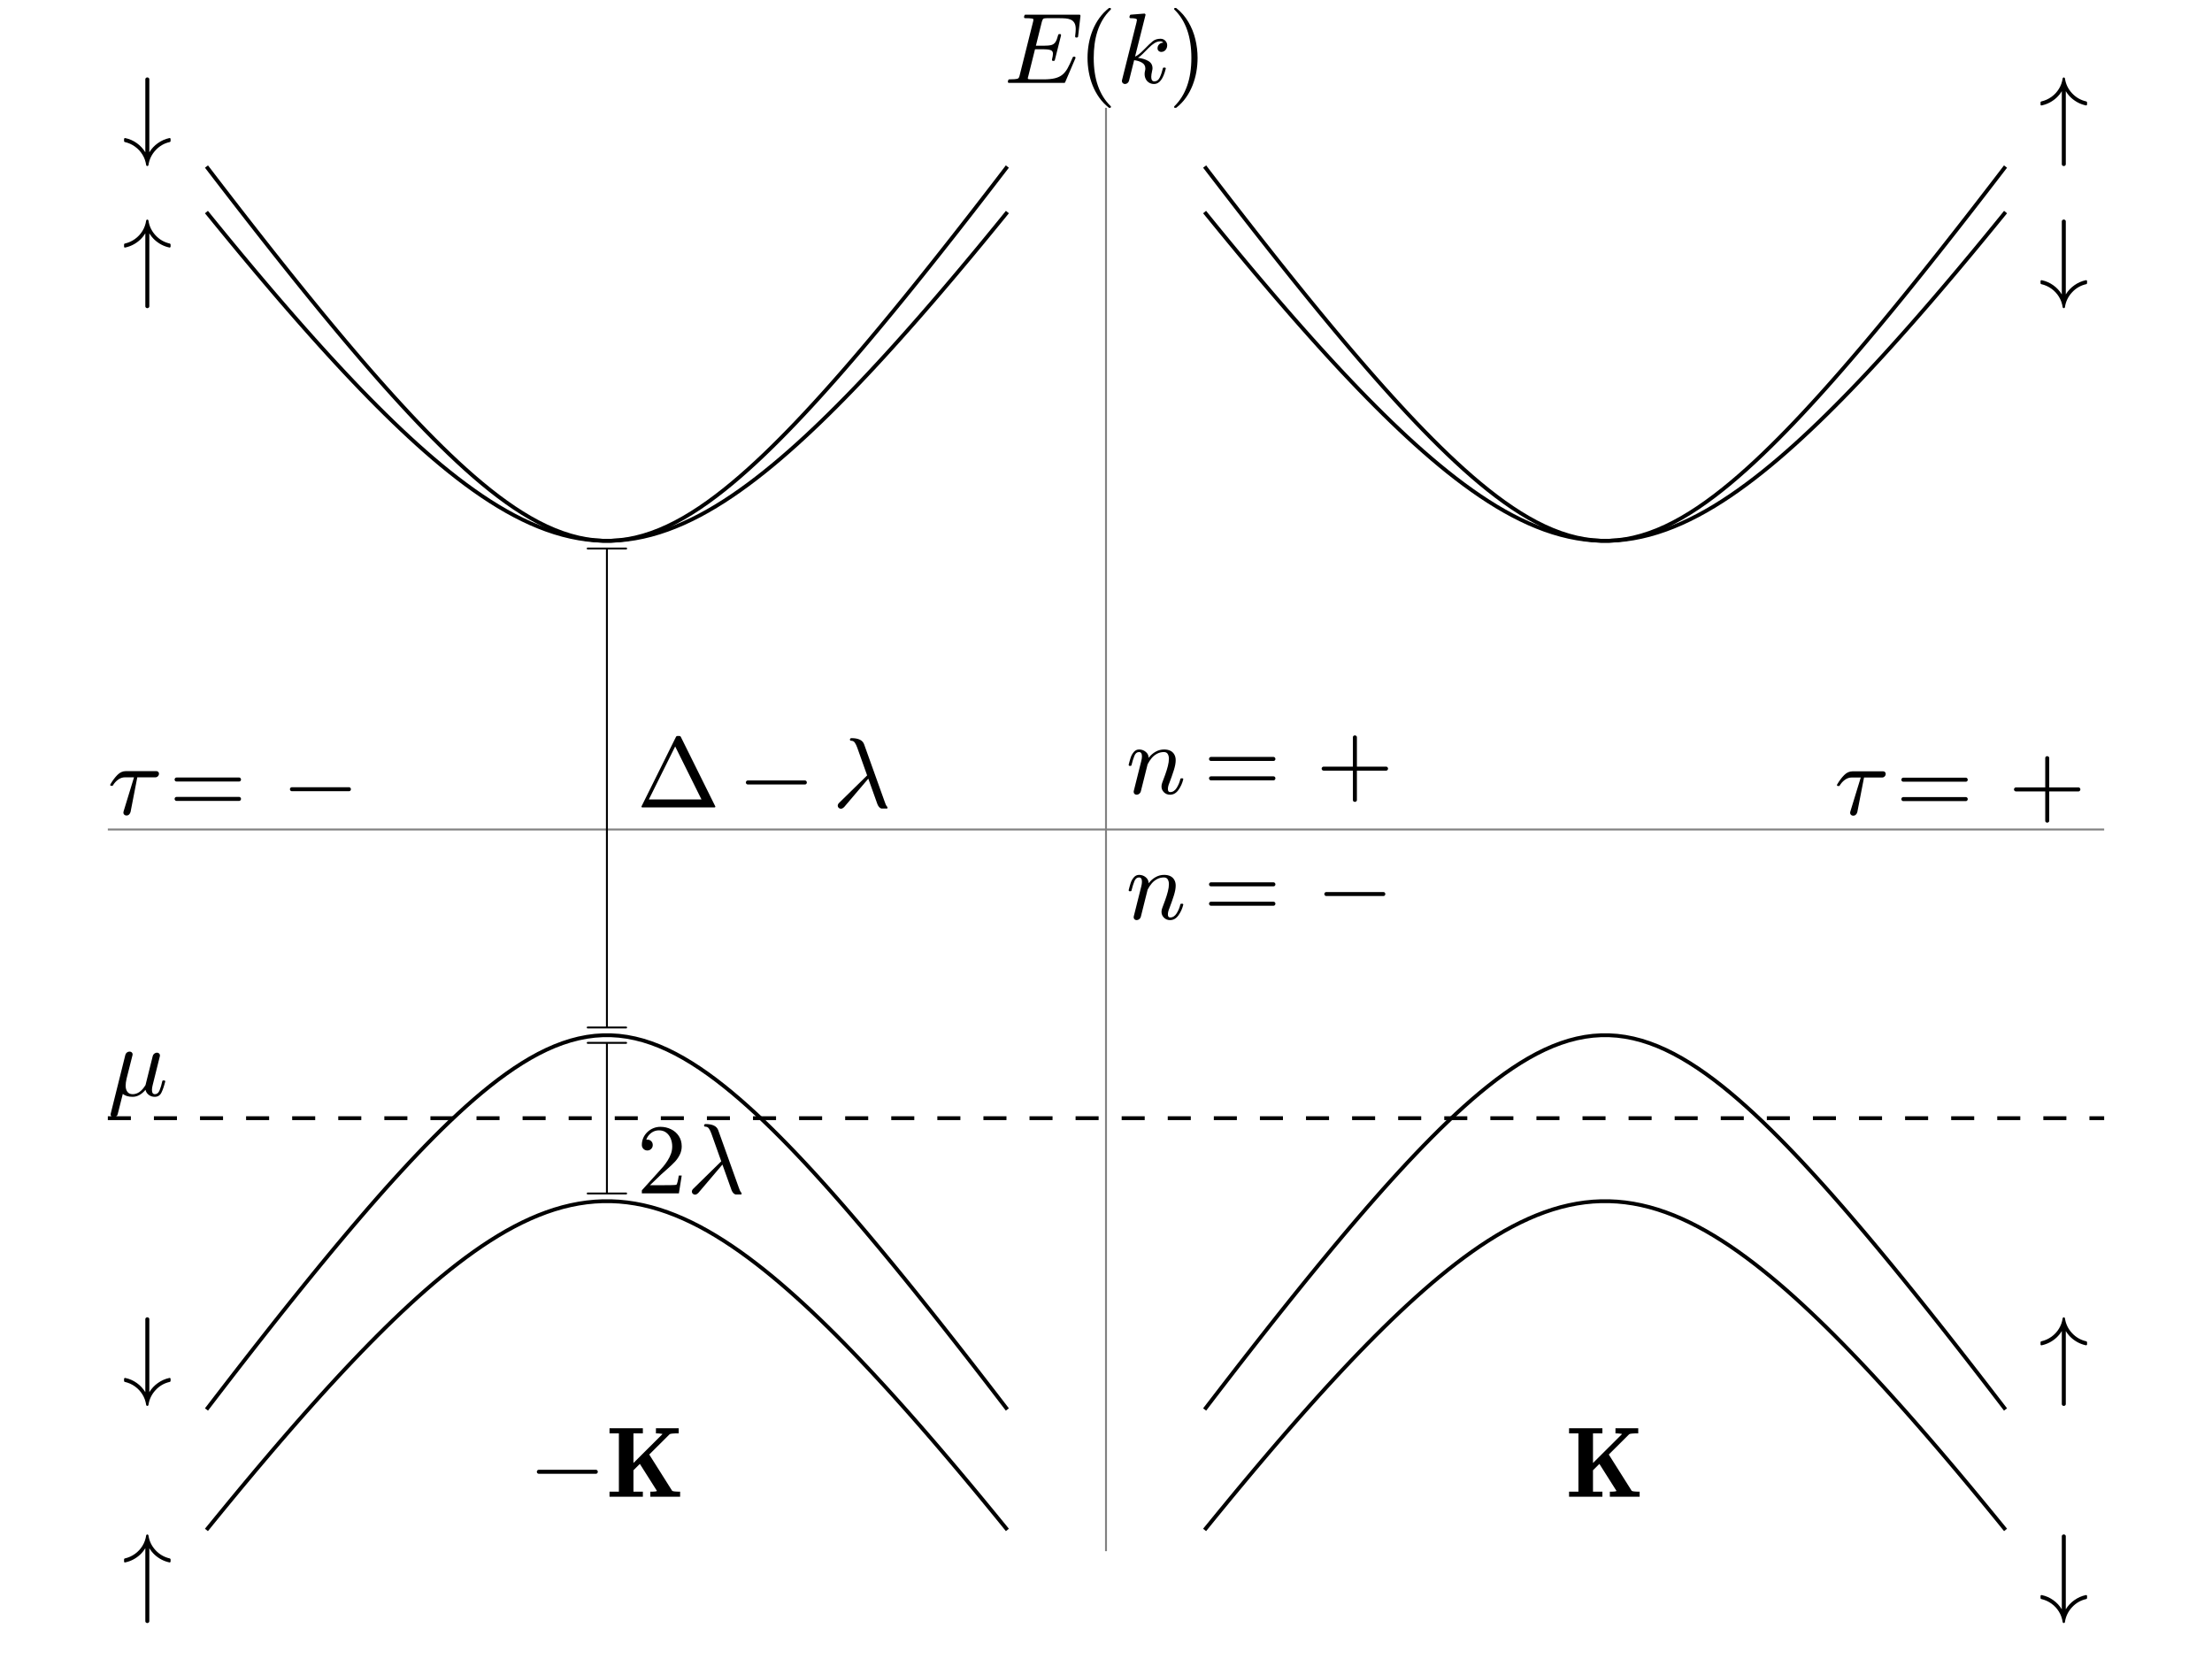 <?xml version="1.0" encoding="utf-8" standalone="no"?>
<!DOCTYPE svg PUBLIC "-//W3C//DTD SVG 1.1//EN"
  "http://www.w3.org/Graphics/SVG/1.1/DTD/svg11.dtd">
<!-- Created with matplotlib (http://matplotlib.org/) -->
<svg height="432pt" version="1.1" viewBox="0 0 576 432" width="576pt" xmlns="http://www.w3.org/2000/svg" xmlns:xlink="http://www.w3.org/1999/xlink">
 <defs>
  <style type="text/css">
*{stroke-linecap:butt;stroke-linejoin:round;stroke-miterlimit:100000;}
  </style>
 </defs>
 <g id="figure_1">
  <g id="patch_1">
   <path d="M 0 432 
L 576 432 
L 576 0 
L 0 0 
L 0 432 
z
" style="fill:none;"/>
  </g>
  <g id="axes_1">
   <g id="line2d_1">
    <path clip-path="url(#pf1347299b7)" d="M 262.008 366.624 
L 259.908 363.885 
L 257.807 361.156 
L 255.707 358.437 
L 253.607 355.728 
L 251.506 353.03 
L 249.406 350.344 
L 247.305 347.669 
L 245.205 345.007 
L 243.105 342.359 
L 241.004 339.726 
L 238.904 337.107 
L 236.804 334.505 
L 234.703 331.919 
L 232.603 329.352 
L 230.503 326.805 
L 228.402 324.278 
L 226.302 321.773 
L 224.201 319.291 
L 222.101 316.834 
L 220.001 314.404 
L 217.9 312.002 
L 215.8 309.631 
L 213.7 307.293 
L 211.599 304.989 
L 209.499 302.722 
L 207.399 300.496 
L 205.298 298.312 
L 203.198 296.174 
L 201.097 294.085 
L 198.997 292.05 
L 196.897 290.07 
L 194.796 288.152 
L 192.696 286.298 
L 190.596 284.514 
L 188.495 282.804 
L 186.395 281.173 
L 184.295 279.627 
L 182.194 278.171 
L 180.094 276.81 
L 177.993 275.549 
L 175.893 274.396 
L 173.793 273.354 
L 171.692 272.429 
L 169.592 271.626 
L 167.492 270.949 
L 165.391 270.403 
L 163.291 269.99 
L 161.191 269.713 
L 159.09 269.575 
L 156.99 269.575 
L 154.889 269.713 
L 152.789 269.99 
L 150.689 270.403 
L 148.588 270.949 
L 146.488 271.626 
L 144.388 272.429 
L 142.287 273.354 
L 140.187 274.396 
L 138.087 275.549 
L 135.986 276.81 
L 133.886 278.171 
L 131.785 279.627 
L 129.685 281.173 
L 127.585 282.804 
L 125.484 284.514 
L 123.384 286.298 
L 121.284 288.152 
L 119.183 290.07 
L 117.083 292.05 
L 114.983 294.085 
L 112.882 296.174 
L 110.782 298.312 
L 108.681 300.496 
L 106.581 302.722 
L 104.481 304.989 
L 102.38 307.293 
L 100.28 309.631 
L 98.18 312.002 
L 96.079 314.404 
L 93.979 316.834 
L 91.879 319.291 
L 89.778 321.773 
L 87.678 324.278 
L 85.577 326.805 
L 83.477 329.352 
L 81.377 331.919 
L 79.276 334.505 
L 77.176 337.107 
L 75.076 339.726 
L 72.975 342.359 
L 70.875 345.007 
L 68.775 347.669 
L 66.674 350.344 
L 64.574 353.03 
L 62.473 355.728 
L 60.373 358.437 
L 58.273 361.156 
L 56.172 363.885 
L 54.072 366.624 
" style="fill:none;stroke:#000000;stroke-linecap:square;"/>
   </g>
   <g id="line2d_2">
    <path clip-path="url(#pf1347299b7)" d="M 262.008 398.002 
L 259.908 395.422 
L 257.807 392.857 
L 255.707 390.305 
L 253.607 387.769 
L 251.506 385.249 
L 249.406 382.745 
L 247.305 380.259 
L 245.205 377.79 
L 243.105 375.342 
L 241.004 372.913 
L 238.904 370.506 
L 236.804 368.121 
L 234.703 365.759 
L 232.603 363.422 
L 230.503 361.111 
L 228.402 358.827 
L 226.302 356.572 
L 224.201 354.347 
L 222.101 352.154 
L 220.001 349.995 
L 217.9 347.871 
L 215.8 345.784 
L 213.7 343.736 
L 211.599 341.73 
L 209.499 339.768 
L 207.399 337.851 
L 205.298 335.983 
L 203.198 334.165 
L 201.097 332.401 
L 198.997 330.693 
L 196.897 329.044 
L 194.796 327.457 
L 192.696 325.935 
L 190.596 324.48 
L 188.495 323.097 
L 186.395 321.788 
L 184.295 320.555 
L 182.194 319.403 
L 180.094 318.335 
L 177.993 317.352 
L 175.893 316.459 
L 173.793 315.657 
L 171.692 314.949 
L 169.592 314.338 
L 167.492 313.826 
L 165.391 313.414 
L 163.291 313.103 
L 161.191 312.896 
L 159.09 312.792 
L 156.99 312.792 
L 154.889 312.896 
L 152.789 313.103 
L 150.689 313.414 
L 148.588 313.826 
L 146.488 314.338 
L 144.388 314.949 
L 142.287 315.657 
L 140.187 316.459 
L 138.087 317.352 
L 135.986 318.335 
L 133.886 319.403 
L 131.785 320.555 
L 129.685 321.788 
L 127.585 323.097 
L 125.484 324.48 
L 123.384 325.935 
L 121.284 327.457 
L 119.183 329.044 
L 117.083 330.693 
L 114.983 332.401 
L 112.882 334.165 
L 110.782 335.983 
L 108.681 337.851 
L 106.581 339.768 
L 104.481 341.73 
L 102.38 343.736 
L 100.28 345.784 
L 98.18 347.871 
L 96.079 349.995 
L 93.979 352.154 
L 91.879 354.347 
L 89.778 356.572 
L 87.678 358.827 
L 85.577 361.111 
L 83.477 363.422 
L 81.377 365.759 
L 79.276 368.121 
L 77.176 370.506 
L 75.076 372.913 
L 72.975 375.342 
L 70.875 377.79 
L 68.775 380.259 
L 66.674 382.745 
L 64.574 385.249 
L 62.473 387.769 
L 60.373 390.305 
L 58.273 392.857 
L 56.172 395.422 
L 54.072 398.002 
" style="fill:none;stroke:#000000;stroke-linecap:square;"/>
   </g>
   <g id="line2d_3">
    <path clip-path="url(#pf1347299b7)" d="M 313.992 398.002 
L 316.092 395.422 
L 318.193 392.857 
L 320.293 390.305 
L 322.393 387.769 
L 324.494 385.249 
L 326.594 382.745 
L 328.695 380.259 
L 330.795 377.79 
L 332.895 375.342 
L 334.996 372.913 
L 337.096 370.506 
L 339.196 368.121 
L 341.297 365.759 
L 343.397 363.422 
L 345.497 361.111 
L 347.598 358.827 
L 349.698 356.572 
L 351.799 354.347 
L 353.899 352.154 
L 355.999 349.995 
L 358.1 347.871 
L 360.2 345.784 
L 362.3 343.736 
L 364.401 341.73 
L 366.501 339.768 
L 368.601 337.851 
L 370.702 335.983 
L 372.802 334.165 
L 374.903 332.401 
L 377.003 330.693 
L 379.103 329.044 
L 381.204 327.457 
L 383.304 325.935 
L 385.404 324.48 
L 387.505 323.097 
L 389.605 321.788 
L 391.705 320.555 
L 393.806 319.403 
L 395.906 318.335 
L 398.007 317.352 
L 400.107 316.459 
L 402.207 315.657 
L 404.308 314.949 
L 406.408 314.338 
L 408.508 313.826 
L 410.609 313.414 
L 412.709 313.103 
L 414.809 312.896 
L 416.91 312.792 
L 419.01 312.792 
L 421.111 312.896 
L 423.211 313.103 
L 425.311 313.414 
L 427.412 313.826 
L 429.512 314.338 
L 431.612 314.949 
L 433.713 315.657 
L 435.813 316.459 
L 437.913 317.352 
L 440.014 318.335 
L 442.114 319.403 
L 444.215 320.555 
L 446.315 321.788 
L 448.415 323.097 
L 450.516 324.48 
L 452.616 325.935 
L 454.716 327.457 
L 456.817 329.044 
L 458.917 330.693 
L 461.017 332.401 
L 463.118 334.165 
L 465.218 335.983 
L 467.319 337.851 
L 469.419 339.768 
L 471.519 341.73 
L 473.62 343.736 
L 475.72 345.784 
L 477.82 347.871 
L 479.921 349.995 
L 482.021 352.154 
L 484.121 354.347 
L 486.222 356.572 
L 488.322 358.827 
L 490.423 361.111 
L 492.523 363.422 
L 494.623 365.759 
L 496.724 368.121 
L 498.824 370.506 
L 500.924 372.913 
L 503.025 375.342 
L 505.125 377.79 
L 507.225 380.259 
L 509.326 382.745 
L 511.426 385.249 
L 513.527 387.769 
L 515.627 390.305 
L 517.727 392.857 
L 519.828 395.422 
L 521.928 398.002 
" style="fill:none;stroke:#000000;stroke-linecap:square;"/>
   </g>
   <g id="line2d_4">
    <path clip-path="url(#pf1347299b7)" d="M 313.992 366.624 
L 316.092 363.885 
L 318.193 361.156 
L 320.293 358.437 
L 322.393 355.728 
L 324.494 353.03 
L 326.594 350.344 
L 328.695 347.669 
L 330.795 345.007 
L 332.895 342.359 
L 334.996 339.726 
L 337.096 337.107 
L 339.196 334.505 
L 341.297 331.919 
L 343.397 329.352 
L 345.497 326.805 
L 347.598 324.278 
L 349.698 321.773 
L 351.799 319.291 
L 353.899 316.834 
L 355.999 314.404 
L 358.1 312.002 
L 360.2 309.631 
L 362.3 307.293 
L 364.401 304.989 
L 366.501 302.722 
L 368.601 300.496 
L 370.702 298.312 
L 372.802 296.174 
L 374.903 294.085 
L 377.003 292.05 
L 379.103 290.07 
L 381.204 288.152 
L 383.304 286.298 
L 385.404 284.514 
L 387.505 282.804 
L 389.605 281.173 
L 391.705 279.627 
L 393.806 278.171 
L 395.906 276.81 
L 398.007 275.549 
L 400.107 274.396 
L 402.207 273.354 
L 404.308 272.429 
L 406.408 271.626 
L 408.508 270.949 
L 410.609 270.403 
L 412.709 269.99 
L 414.809 269.713 
L 416.91 269.575 
L 419.01 269.575 
L 421.111 269.713 
L 423.211 269.99 
L 425.311 270.403 
L 427.412 270.949 
L 429.512 271.626 
L 431.612 272.429 
L 433.713 273.354 
L 435.813 274.396 
L 437.913 275.549 
L 440.014 276.81 
L 442.114 278.171 
L 444.215 279.627 
L 446.315 281.173 
L 448.415 282.804 
L 450.516 284.514 
L 452.616 286.298 
L 454.716 288.152 
L 456.817 290.07 
L 458.917 292.05 
L 461.017 294.085 
L 463.118 296.174 
L 465.218 298.312 
L 467.319 300.496 
L 469.419 302.722 
L 471.519 304.989 
L 473.62 307.293 
L 475.72 309.631 
L 477.82 312.002 
L 479.921 314.404 
L 482.021 316.834 
L 484.121 319.291 
L 486.222 321.773 
L 488.322 324.278 
L 490.423 326.805 
L 492.523 329.352 
L 494.623 331.919 
L 496.724 334.505 
L 498.824 337.107 
L 500.924 339.726 
L 503.025 342.359 
L 505.125 345.007 
L 507.225 347.669 
L 509.326 350.344 
L 511.426 353.03 
L 513.527 355.728 
L 515.627 358.437 
L 517.727 361.156 
L 519.828 363.885 
L 521.928 366.624 
" style="fill:none;stroke:#000000;stroke-linecap:square;"/>
   </g>
   <g id="line2d_5">
    <path clip-path="url(#pf1347299b7)" d="M 262.008 43.765 
L 259.908 46.504 
L 257.807 49.233 
L 255.707 51.952 
L 253.607 54.661 
L 251.506 57.359 
L 249.406 60.046 
L 247.305 62.72 
L 245.205 65.382 
L 243.105 68.03 
L 241.004 70.664 
L 238.904 73.282 
L 236.804 75.885 
L 234.703 78.47 
L 232.603 81.037 
L 230.503 83.584 
L 228.402 86.112 
L 226.302 88.617 
L 224.201 91.098 
L 222.101 93.555 
L 220.001 95.985 
L 217.9 98.387 
L 215.8 100.758 
L 213.7 103.097 
L 211.599 105.401 
L 209.499 107.667 
L 207.399 109.894 
L 205.298 112.077 
L 203.198 114.215 
L 201.097 116.304 
L 198.997 118.34 
L 196.897 120.319 
L 194.796 122.238 
L 192.696 124.091 
L 190.596 125.876 
L 188.495 127.585 
L 186.395 129.216 
L 184.295 130.762 
L 182.194 132.219 
L 180.094 133.58 
L 177.993 134.84 
L 175.893 135.993 
L 173.793 137.035 
L 171.692 137.96 
L 169.592 138.763 
L 167.492 139.44 
L 165.391 139.986 
L 163.291 140.399 
L 161.191 140.676 
L 159.09 140.815 
L 156.99 140.815 
L 154.889 140.676 
L 152.789 140.399 
L 150.689 139.986 
L 148.588 139.44 
L 146.488 138.763 
L 144.388 137.96 
L 142.287 137.035 
L 140.187 135.993 
L 138.087 134.84 
L 135.986 133.58 
L 133.886 132.219 
L 131.785 130.762 
L 129.685 129.216 
L 127.585 127.585 
L 125.484 125.876 
L 123.384 124.091 
L 121.284 122.238 
L 119.183 120.319 
L 117.083 118.34 
L 114.983 116.304 
L 112.882 114.215 
L 110.782 112.077 
L 108.681 109.894 
L 106.581 107.667 
L 104.481 105.401 
L 102.38 103.097 
L 100.28 100.758 
L 98.18 98.387 
L 96.079 95.985 
L 93.979 93.555 
L 91.879 91.098 
L 89.778 88.617 
L 87.678 86.112 
L 85.577 83.584 
L 83.477 81.037 
L 81.377 78.47 
L 79.276 75.885 
L 77.176 73.282 
L 75.076 70.664 
L 72.975 68.03 
L 70.875 65.382 
L 68.775 62.72 
L 66.674 60.046 
L 64.574 57.359 
L 62.473 54.661 
L 60.373 51.952 
L 58.273 49.233 
L 56.172 46.504 
L 54.072 43.765 
" style="fill:none;stroke:#000000;stroke-linecap:square;"/>
   </g>
   <g id="line2d_6">
    <path clip-path="url(#pf1347299b7)" d="M 262.008 55.609 
L 259.908 58.188 
L 257.807 60.754 
L 255.707 63.306 
L 253.607 65.842 
L 251.506 68.362 
L 249.406 70.866 
L 247.305 73.352 
L 245.205 75.82 
L 243.105 78.269 
L 241.004 80.698 
L 238.904 83.105 
L 236.804 85.49 
L 234.703 87.852 
L 232.603 90.189 
L 230.503 92.5 
L 228.402 94.784 
L 226.302 97.039 
L 224.201 99.264 
L 222.101 101.457 
L 220.001 103.616 
L 217.9 105.74 
L 215.8 107.827 
L 213.7 109.874 
L 211.599 111.88 
L 209.499 113.843 
L 207.399 115.76 
L 205.298 117.628 
L 203.198 119.446 
L 201.097 121.21 
L 198.997 122.918 
L 196.897 124.567 
L 194.796 126.154 
L 192.696 127.676 
L 190.596 129.13 
L 188.495 130.514 
L 186.395 131.823 
L 184.295 133.056 
L 182.194 134.208 
L 180.094 135.276 
L 177.993 136.259 
L 175.893 137.152 
L 173.793 137.954 
L 171.692 138.662 
L 169.592 139.273 
L 167.492 139.785 
L 165.391 140.197 
L 163.291 140.507 
L 161.191 140.715 
L 159.09 140.819 
L 156.99 140.819 
L 154.889 140.715 
L 152.789 140.507 
L 150.689 140.197 
L 148.588 139.785 
L 146.488 139.273 
L 144.388 138.662 
L 142.287 137.954 
L 140.187 137.152 
L 138.087 136.259 
L 135.986 135.276 
L 133.886 134.208 
L 131.785 133.056 
L 129.685 131.823 
L 127.585 130.514 
L 125.484 129.13 
L 123.384 127.676 
L 121.284 126.154 
L 119.183 124.567 
L 117.083 122.918 
L 114.983 121.21 
L 112.882 119.446 
L 110.782 117.628 
L 108.681 115.76 
L 106.581 113.843 
L 104.481 111.88 
L 102.38 109.874 
L 100.28 107.827 
L 98.18 105.74 
L 96.079 103.616 
L 93.979 101.457 
L 91.879 99.264 
L 89.778 97.039 
L 87.678 94.784 
L 85.577 92.5 
L 83.477 90.189 
L 81.377 87.852 
L 79.276 85.49 
L 77.176 83.105 
L 75.076 80.698 
L 72.975 78.269 
L 70.875 75.82 
L 68.775 73.352 
L 66.674 70.866 
L 64.574 68.362 
L 62.473 65.842 
L 60.373 63.306 
L 58.273 60.754 
L 56.172 58.188 
L 54.072 55.609 
" style="fill:none;stroke:#000000;stroke-linecap:square;"/>
   </g>
   <g id="line2d_7">
    <path clip-path="url(#pf1347299b7)" d="M 313.992 55.609 
L 316.092 58.188 
L 318.193 60.754 
L 320.293 63.306 
L 322.393 65.842 
L 324.494 68.362 
L 326.594 70.866 
L 328.695 73.352 
L 330.795 75.82 
L 332.895 78.269 
L 334.996 80.698 
L 337.096 83.105 
L 339.196 85.49 
L 341.297 87.852 
L 343.397 90.189 
L 345.497 92.5 
L 347.598 94.784 
L 349.698 97.039 
L 351.799 99.264 
L 353.899 101.457 
L 355.999 103.616 
L 358.1 105.74 
L 360.2 107.827 
L 362.3 109.874 
L 364.401 111.88 
L 366.501 113.843 
L 368.601 115.76 
L 370.702 117.628 
L 372.802 119.446 
L 374.903 121.21 
L 377.003 122.918 
L 379.103 124.567 
L 381.204 126.154 
L 383.304 127.676 
L 385.404 129.13 
L 387.505 130.514 
L 389.605 131.823 
L 391.705 133.056 
L 393.806 134.208 
L 395.906 135.276 
L 398.007 136.259 
L 400.107 137.152 
L 402.207 137.954 
L 404.308 138.662 
L 406.408 139.273 
L 408.508 139.785 
L 410.609 140.197 
L 412.709 140.507 
L 414.809 140.715 
L 416.91 140.819 
L 419.01 140.819 
L 421.111 140.715 
L 423.211 140.507 
L 425.311 140.197 
L 427.412 139.785 
L 429.512 139.273 
L 431.612 138.662 
L 433.713 137.954 
L 435.813 137.152 
L 437.913 136.259 
L 440.014 135.276 
L 442.114 134.208 
L 444.215 133.056 
L 446.315 131.823 
L 448.415 130.514 
L 450.516 129.13 
L 452.616 127.676 
L 454.716 126.154 
L 456.817 124.567 
L 458.917 122.918 
L 461.017 121.21 
L 463.118 119.446 
L 465.218 117.628 
L 467.319 115.76 
L 469.419 113.843 
L 471.519 111.88 
L 473.62 109.874 
L 475.72 107.827 
L 477.82 105.74 
L 479.921 103.616 
L 482.021 101.457 
L 484.121 99.264 
L 486.222 97.039 
L 488.322 94.784 
L 490.423 92.5 
L 492.523 90.189 
L 494.623 87.852 
L 496.724 85.49 
L 498.824 83.105 
L 500.924 80.698 
L 503.025 78.269 
L 505.125 75.82 
L 507.225 73.352 
L 509.326 70.866 
L 511.426 68.362 
L 513.527 65.842 
L 515.627 63.306 
L 517.727 60.754 
L 519.828 58.188 
L 521.928 55.609 
" style="fill:none;stroke:#000000;stroke-linecap:square;"/>
   </g>
   <g id="line2d_8">
    <path clip-path="url(#pf1347299b7)" d="M 313.992 43.765 
L 316.092 46.504 
L 318.193 49.233 
L 320.293 51.952 
L 322.393 54.661 
L 324.494 57.359 
L 326.594 60.046 
L 328.695 62.72 
L 330.795 65.382 
L 332.895 68.03 
L 334.996 70.664 
L 337.096 73.282 
L 339.196 75.885 
L 341.297 78.47 
L 343.397 81.037 
L 345.497 83.584 
L 347.598 86.112 
L 349.698 88.617 
L 351.799 91.098 
L 353.899 93.555 
L 355.999 95.985 
L 358.1 98.387 
L 360.2 100.758 
L 362.3 103.097 
L 364.401 105.401 
L 366.501 107.667 
L 368.601 109.894 
L 370.702 112.077 
L 372.802 114.215 
L 374.903 116.304 
L 377.003 118.34 
L 379.103 120.319 
L 381.204 122.238 
L 383.304 124.091 
L 385.404 125.876 
L 387.505 127.585 
L 389.605 129.216 
L 391.705 130.762 
L 393.806 132.219 
L 395.906 133.58 
L 398.007 134.84 
L 400.107 135.993 
L 402.207 137.035 
L 404.308 137.96 
L 406.408 138.763 
L 408.508 139.44 
L 410.609 139.986 
L 412.709 140.399 
L 414.809 140.676 
L 416.91 140.815 
L 419.01 140.815 
L 421.111 140.676 
L 423.211 140.399 
L 425.311 139.986 
L 427.412 139.44 
L 429.512 138.763 
L 431.612 137.96 
L 433.713 137.035 
L 435.813 135.993 
L 437.913 134.84 
L 440.014 133.58 
L 442.114 132.219 
L 444.215 130.762 
L 446.315 129.216 
L 448.415 127.585 
L 450.516 125.876 
L 452.616 124.091 
L 454.716 122.238 
L 456.817 120.319 
L 458.917 118.34 
L 461.017 116.304 
L 463.118 114.215 
L 465.218 112.077 
L 467.319 109.894 
L 469.419 107.667 
L 471.519 105.401 
L 473.62 103.097 
L 475.72 100.758 
L 477.82 98.387 
L 479.921 95.985 
L 482.021 93.555 
L 484.121 91.098 
L 486.222 88.617 
L 488.322 86.112 
L 490.423 83.584 
L 492.523 81.037 
L 494.623 78.47 
L 496.724 75.885 
L 498.824 73.282 
L 500.924 70.664 
L 503.025 68.03 
L 505.125 65.382 
L 507.225 62.72 
L 509.326 60.046 
L 511.426 57.359 
L 513.527 54.661 
L 515.627 51.952 
L 517.727 49.233 
L 519.828 46.504 
L 521.928 43.765 
" style="fill:none;stroke:#000000;stroke-linecap:square;"/>
   </g>
   <g id="line2d_9">
    <path clip-path="url(#pf1347299b7)" d="M 28.08 291.168 
L 547.92 291.168 
" style="fill:none;stroke:#000000;stroke-dasharray:6,6;stroke-dashoffset:0.0;"/>
   </g>
   <g id="line2d_10">
    <path clip-path="url(#pf1347299b7)" d="M 28.08 216 
L 547.92 216 
" style="fill:none;stroke:#808080;stroke-linecap:square;stroke-width:0.5;"/>
   </g>
   <g id="line2d_11">
    <path clip-path="url(#pf1347299b7)" d="M 288 403.92 
L 288 28.08 
" style="fill:none;stroke:#808080;stroke-linecap:square;stroke-width:0.5;"/>
   </g>
   <g id="text_1">
    <!-- $\mu$ -->
    <defs>
     <path d="M 2.781 -18.797 
Q 2.781 -18.219 2.875 -18.016 
L 17.578 41.016 
Q 18.016 42.438 19.156 43.312 
Q 20.312 44.188 21.781 44.188 
Q 23.047 44.188 23.922 43.422 
Q 24.812 42.672 24.812 41.406 
Q 24.812 41.109 24.781 40.938 
Q 24.75 40.766 24.703 40.578 
L 18.797 17.188 
Q 17.828 13.031 17.828 10.016 
Q 17.828 6.297 19.578 3.906 
Q 21.344 1.516 24.906 1.516 
Q 32.172 1.516 37.703 10.594 
Q 37.75 10.688 37.766 10.734 
Q 37.797 10.797 37.797 10.891 
L 45.016 39.891 
Q 45.359 41.219 46.578 42.156 
Q 47.797 43.109 49.219 43.109 
Q 50.391 43.109 51.297 42.328 
Q 52.203 41.547 52.203 40.281 
Q 52.203 39.703 52.094 39.5 
L 44.922 10.688 
Q 44.188 7.859 44.188 5.812 
Q 44.188 1.516 47.125 1.516 
Q 50.25 1.516 51.828 5.375 
Q 53.422 9.234 54.594 14.703 
Q 54.781 15.281 55.422 15.281 
L 56.594 15.281 
Q 56.984 15.281 57.25 14.969 
Q 57.516 14.656 57.516 14.312 
Q 55.766 7.328 53.688 3.094 
Q 51.609 -1.125 46.922 -1.125 
Q 43.609 -1.125 41.047 0.781 
Q 38.484 2.688 37.703 5.906 
Q 35.203 2.781 31.859 0.828 
Q 28.516 -1.125 24.812 -1.125 
Q 18.562 -1.125 14.984 1.812 
L 9.906 -18.406 
Q 9.625 -19.828 8.453 -20.703 
Q 7.281 -21.578 5.812 -21.578 
Q 4.594 -21.578 3.688 -20.812 
Q 2.781 -20.062 2.781 -18.797 
" id="Cmmi10-b9"/>
    </defs>
    <g transform="translate(28.08 285.53)scale(0.26 -0.26)">
     <use transform="translate(0.0 0.812)" xlink:href="#Cmmi10-b9"/>
    </g>
   </g>
   <g id="text_2">
    <!-- $E(k)$ -->
    <defs>
     <path d="M 6.5 -25 
Q 5.609 -25 5.609 -24.125 
Q 5.609 -23.688 5.812 -23.484 
Q 22.906 -6.781 22.906 25 
Q 22.906 56.781 6 73.297 
Q 5.609 73.531 5.609 74.125 
Q 5.609 74.469 5.875 74.734 
Q 6.156 75 6.5 75 
L 7.422 75 
Q 7.719 75 7.906 74.812 
Q 15.094 69.141 19.875 61.031 
Q 24.656 52.938 26.875 43.75 
Q 29.109 34.578 29.109 25 
Q 29.109 17.922 27.906 11.062 
Q 26.703 4.203 24.094 -2.453 
Q 21.484 -9.125 17.484 -14.766 
Q 13.484 -20.406 7.906 -24.812 
Q 7.719 -25 7.422 -25 
z
" id="Cmr10-29"/>
     <path d="M 31 -24.812 
Q 25.438 -20.406 21.406 -14.719 
Q 17.391 -9.031 14.812 -2.578 
Q 12.25 3.859 10.984 10.891 
Q 9.719 17.922 9.719 25 
Q 9.719 32.172 10.984 39.203 
Q 12.25 46.234 14.859 52.734 
Q 17.484 59.234 21.531 64.891 
Q 25.594 70.562 31 74.812 
Q 31 75 31.5 75 
L 32.422 75 
Q 32.719 75 32.953 74.734 
Q 33.203 74.469 33.203 74.125 
Q 33.203 73.688 33.016 73.484 
Q 28.125 68.703 24.875 63.234 
Q 21.625 57.766 19.641 51.578 
Q 17.672 45.406 16.797 38.781 
Q 15.922 32.172 15.922 25 
Q 15.922 -6.781 32.906 -23.297 
Q 33.203 -23.578 33.203 -24.125 
Q 33.203 -24.359 32.938 -24.672 
Q 32.672 -25 32.422 -25 
L 31.5 -25 
Q 31 -25 31 -24.812 
" id="Cmr10-28"/>
     <path d="M 5.328 1.812 
Q 5.328 2.391 5.422 2.688 
L 19.922 60.5 
Q 20.312 62.203 20.406 63.188 
Q 20.406 64.797 13.922 64.797 
Q 12.891 64.797 12.891 66.109 
Q 12.938 66.359 13.109 66.984 
Q 13.281 67.625 13.547 67.969 
Q 13.812 68.312 14.312 68.312 
L 27.781 69.391 
L 28.078 69.391 
Q 28.078 69.281 28.422 69.109 
Q 28.766 68.953 28.812 68.891 
Q 29 68.406 29 68.109 
L 18.5 26.312 
Q 22.125 27.828 27.609 33.516 
Q 33.109 39.203 36.203 41.688 
Q 39.312 44.188 44 44.188 
Q 46.781 44.188 48.734 42.281 
Q 50.688 40.375 50.688 37.594 
Q 50.688 35.844 49.953 34.344 
Q 49.219 32.859 47.891 31.922 
Q 46.578 31 44.828 31 
Q 43.219 31 42.109 32 
Q 41.016 33.016 41.016 34.625 
Q 41.016 37.016 42.703 38.641 
Q 44.391 40.281 46.781 40.281 
Q 45.797 41.609 43.797 41.609 
Q 40.828 41.609 38.062 39.891 
Q 35.297 38.188 32.094 34.984 
Q 28.906 31.781 26.266 29.125 
Q 23.641 26.469 21.391 25.094 
Q 27.297 24.422 31.641 22 
Q 35.984 19.578 35.984 14.594 
Q 35.984 13.578 35.594 12.016 
Q 34.719 8.25 34.719 6 
Q 34.719 1.516 37.797 1.516 
Q 41.406 1.516 43.281 5.469 
Q 45.172 9.422 46.391 14.703 
Q 46.578 15.281 47.219 15.281 
L 48.391 15.281 
Q 48.781 15.281 49.047 15.031 
Q 49.312 14.797 49.312 14.406 
Q 49.312 14.312 49.219 14.109 
Q 45.453 -1.125 37.594 -1.125 
Q 34.766 -1.125 32.594 0.188 
Q 30.422 1.516 29.25 3.781 
Q 28.078 6.062 28.078 8.891 
Q 28.078 10.5 28.516 12.203 
Q 28.812 13.375 28.812 14.406 
Q 28.812 18.266 25.391 20.266 
Q 21.969 22.266 17.578 22.703 
L 12.5 2.297 
Q 12.109 0.781 10.984 -0.172 
Q 9.859 -1.125 8.406 -1.125 
Q 7.125 -1.125 6.219 -0.266 
Q 5.328 0.594 5.328 1.812 
" id="Cmmi10-6b"/>
     <path d="M 4.688 0 
Q 3.719 0 3.719 1.312 
Q 3.766 1.562 3.906 2.172 
Q 4.047 2.781 4.312 3.141 
Q 4.594 3.516 4.984 3.516 
Q 11.078 3.516 13.484 4.203 
Q 14.797 4.641 15.375 6.891 
L 29.109 61.812 
Q 29.297 62.797 29.297 63.188 
Q 29.297 64.266 28.078 64.406 
Q 26.219 64.797 20.906 64.797 
Q 19.922 64.797 19.922 66.109 
Q 19.969 66.359 20.109 66.969 
Q 20.266 67.578 20.531 67.938 
Q 20.797 68.312 21.188 68.312 
L 75.391 68.312 
Q 76.422 68.312 76.422 67 
L 74.031 46.297 
Q 74.031 46.047 73.656 45.719 
Q 73.297 45.406 73 45.406 
L 72.125 45.406 
Q 71.094 45.406 71.094 46.688 
Q 71.688 51.562 71.688 53.906 
Q 71.688 57.906 70.312 60.125 
Q 68.953 62.359 66.672 63.328 
Q 64.406 64.312 61.641 64.547 
Q 58.891 64.797 54.391 64.797 
L 43.016 64.797 
Q 40.281 64.797 39.406 64.328 
Q 38.531 63.875 37.797 61.375 
L 31.781 37.203 
L 39.594 37.203 
Q 44.672 37.203 47.266 37.906 
Q 49.859 38.625 51.359 40.859 
Q 52.875 43.109 54.109 48 
Q 54.203 48.344 54.469 48.609 
Q 54.734 48.875 55.078 48.875 
L 56 48.875 
Q 56.984 48.875 56.984 47.609 
L 50.781 22.906 
Q 50.594 22.016 49.812 22.016 
L 48.875 22.016 
Q 47.906 22.016 47.906 23.297 
Q 48.875 27.297 48.875 29.203 
Q 48.875 32.125 46.234 32.906 
Q 43.609 33.688 39.203 33.688 
L 30.906 33.688 
L 24.125 6.5 
Q 23.688 5.281 23.688 4.297 
Q 23.688 3.516 27.094 3.516 
L 39.203 3.516 
Q 46.438 3.516 50.922 4.641 
Q 55.422 5.766 58.375 8.219 
Q 61.328 10.688 63.469 14.5 
Q 65.625 18.312 68.703 25.594 
Q 68.891 26.219 69.578 26.219 
L 70.516 26.219 
Q 70.906 26.219 71.188 25.875 
Q 71.484 25.531 71.484 25.094 
Q 71.484 24.906 71.391 24.703 
L 61.078 0.594 
Q 60.891 0 60.297 0 
z
" id="Cmmi10-45"/>
    </defs>
    <g transform="translate(261.48 21.58)scale(0.26 -0.26)">
     <use xlink:href="#Cmmi10-45"/>
     <use transform="translate(73.779 0.0)" xlink:href="#Cmr10-28"/>
     <use transform="translate(112.598 0.0)" xlink:href="#Cmmi10-6b"/>
     <use transform="translate(164.6 0.0)" xlink:href="#Cmr10-29"/>
    </g>
   </g>
   <g id="patch_2">
    <path d="M 163.04 142.832 
L 163.04 142.832 
L 153.04 142.832 
L 153.04 142.832 
M 158.04 142.832 
Q 158.04 205.195 158.04 267.558 
M 153.04 267.558 
L 153.04 267.558 
L 163.04 267.558 
L 163.04 267.558 
" style="fill:none;stroke:#000000;stroke-linecap:round;stroke-width:0.5;"/>
   </g>
   <g id="text_3">
    <!-- $\Delta - \lambda$ -->
    <defs>
     <path d="M 5.422 0 
Q 4.594 0 4.594 0.781 
Q 4.641 0.875 4.656 0.922 
Q 4.688 0.984 4.688 1.125 
L 39.109 70.516 
Q 39.547 71.578 40.922 71.578 
L 42.281 71.578 
Q 43.656 71.578 44.094 70.516 
L 78.516 1.125 
Q 78.562 1.031 78.578 0.953 
Q 78.609 0.875 78.609 0.781 
Q 78.609 0 77.781 0 
z
M 12.016 8.016 
L 64.703 8.016 
L 38.375 61.078 
z
" id="Cmr10-a2"/>
     <path d="M 10.203 23 
Q 9.375 23 8.828 23.625 
Q 8.297 24.266 8.297 25 
Q 8.297 25.734 8.828 26.359 
Q 9.375 27 10.203 27 
L 67.578 27 
Q 68.359 27 68.875 26.359 
Q 69.391 25.734 69.391 25 
Q 69.391 24.266 68.875 23.625 
Q 68.359 23 67.578 23 
z
" id="Cmsy10-a1"/>
     <path d="M 5.078 1.703 
Q 5.078 3.172 6.391 4.5 
L 34.516 32.078 
L 24.609 59.906 
Q 23.438 63.094 22.141 64.938 
Q 20.844 66.797 18.406 66.797 
Q 17.281 66.797 17.281 68.109 
Q 17.391 68.703 17.781 69.047 
Q 18.172 69.391 18.797 69.391 
Q 29.297 69.391 31.5 63.188 
L 51.812 6.5 
Q 53.125 2.25 54.5 0.781 
Q 54.984 0.047 54.984 -0.203 
Q 54.984 -1.125 54.203 -1.125 
L 48.781 -1.125 
Q 46.297 -0.391 44.828 3.219 
L 35.688 28.812 
L 11.531 0.391 
Q 9.719 -1.312 8.297 -1.312 
Q 7.031 -1.312 6.047 -0.438 
Q 5.078 0.438 5.078 1.703 
" id="Cmmi10-b8"/>
    </defs>
    <g transform="translate(165.838 210.362)scale(0.26 -0.26)">
     <use transform="translate(0.0 0.422)" xlink:href="#Cmr10-a2"/>
     <use transform="translate(100.859 0.422)" xlink:href="#Cmsy10-a1"/>
     <use transform="translate(196.104 0.422)" xlink:href="#Cmmi10-b8"/>
    </g>
   </g>
   <g id="patch_3">
    <path d="M 153.04 310.777 
L 153.04 310.777 
L 163.04 310.777 
L 163.04 310.777 
M 158.04 310.777 
Q 158.04 291.167 158.04 271.557 
M 163.04 271.557 
L 163.04 271.557 
L 153.04 271.557 
L 153.04 271.557 
" style="fill:none;stroke:#000000;stroke-linecap:round;stroke-width:0.5;"/>
   </g>
   <g id="text_4">
    <!-- $2 \lambda$ -->
    <defs>
     <path d="M 4.984 0 
L 4.984 2.688 
Q 4.984 2.938 5.172 3.219 
L 20.703 20.406 
Q 24.219 24.219 26.406 26.797 
Q 28.609 29.391 30.75 32.766 
Q 32.906 36.141 34.156 39.625 
Q 35.406 43.109 35.406 47.016 
Q 35.406 51.125 33.891 54.859 
Q 32.375 58.594 29.375 60.844 
Q 26.375 63.094 22.125 63.094 
Q 17.781 63.094 14.312 60.469 
Q 10.844 57.859 9.422 53.719 
Q 9.812 53.812 10.5 53.812 
Q 12.75 53.812 14.328 52.297 
Q 15.922 50.781 15.922 48.391 
Q 15.922 46.094 14.328 44.5 
Q 12.75 42.922 10.5 42.922 
Q 8.156 42.922 6.562 44.547 
Q 4.984 46.188 4.984 48.391 
Q 4.984 52.156 6.391 55.438 
Q 7.812 58.734 10.469 61.297 
Q 13.141 63.875 16.484 65.234 
Q 19.828 66.609 23.578 66.609 
Q 29.297 66.609 34.219 64.188 
Q 39.156 61.766 42.031 57.344 
Q 44.922 52.938 44.922 47.016 
Q 44.922 42.672 43.016 38.766 
Q 41.109 34.859 38.125 31.656 
Q 35.156 28.469 30.516 24.406 
Q 25.875 20.359 24.422 19 
L 13.094 8.109 
L 22.703 8.109 
Q 29.781 8.109 34.547 8.219 
Q 39.312 8.344 39.594 8.594 
Q 40.766 9.859 42 17.828 
L 44.922 17.828 
L 42.094 0 
z
" id="Cmr10-32"/>
    </defs>
    <g transform="translate(165.838 310.9)scale(0.26 -0.26)">
     <use transform="translate(0.0 0.609)" xlink:href="#Cmr10-32"/>
     <use transform="translate(50.0 0.609)" xlink:href="#Cmmi10-b8"/>
    </g>
   </g>
   <g id="text_5">
    <!-- $\tau = -$ -->
    <defs>
     <path d="M 15.578 1.516 
Q 15.578 2.203 15.719 2.594 
L 26.219 36.922 
L 17.188 36.922 
Q 13.531 36.922 10.344 34.625 
Q 7.172 32.328 5.078 28.812 
Q 4.891 28.422 4.5 28.422 
L 3.328 28.422 
Q 2.391 28.422 2.391 29.391 
Q 2.391 29.594 2.594 29.984 
Q 5.859 35.547 9.594 39.328 
Q 13.328 43.109 18.016 43.109 
L 48.688 43.109 
Q 49.75 43.109 50.484 42.375 
Q 51.219 41.656 51.219 40.578 
Q 51.219 39.109 50.172 38.016 
Q 49.125 36.922 47.609 36.922 
L 29.5 36.922 
L 22.797 2.391 
Q 22.406 0.781 21.328 -0.266 
Q 20.266 -1.312 18.609 -1.312 
Q 17.328 -1.312 16.453 -0.5 
Q 15.578 0.297 15.578 1.516 
" id="Cmmi10-bf"/>
     <path d="M 7.516 13.281 
Q 6.688 13.281 6.141 13.906 
Q 5.609 14.547 5.609 15.281 
Q 5.609 16.109 6.141 16.688 
Q 6.688 17.281 7.516 17.281 
L 70.312 17.281 
Q 71.047 17.281 71.578 16.688 
Q 72.125 16.109 72.125 15.281 
Q 72.125 14.547 71.578 13.906 
Q 71.047 13.281 70.312 13.281 
z
M 7.516 32.719 
Q 6.688 32.719 6.141 33.297 
Q 5.609 33.891 5.609 34.719 
Q 5.609 35.453 6.141 36.078 
Q 6.688 36.719 7.516 36.719 
L 70.312 36.719 
Q 71.047 36.719 71.578 36.078 
Q 72.125 35.453 72.125 34.719 
Q 72.125 33.891 71.578 33.297 
Q 71.047 32.719 70.312 32.719 
z
" id="Cmr10-3d"/>
    </defs>
    <g transform="translate(28.08 212.242)scale(0.26 -0.26)">
     <use transform="translate(0.0 0.891)" xlink:href="#Cmmi10-bf"/>
     <use transform="translate(61.26 0.891)" xlink:href="#Cmr10-3d"/>
     <use transform="translate(174.062 0.891)" xlink:href="#Cmsy10-a1"/>
    </g>
   </g>
   <g id="text_6">
    <!-- $\tau = +$ -->
    <defs>
     <path d="M 7.516 23 
Q 6.688 23 6.141 23.625 
Q 5.609 24.266 5.609 25 
Q 5.609 25.734 6.141 26.359 
Q 6.688 27 7.516 27 
L 36.922 27 
L 36.922 56.5 
Q 36.922 57.281 37.5 57.781 
Q 38.094 58.297 38.922 58.297 
Q 39.656 58.297 40.281 57.781 
Q 40.922 57.281 40.922 56.5 
L 40.922 27 
L 70.312 27 
Q 71.047 27 71.578 26.359 
Q 72.125 25.734 72.125 25 
Q 72.125 24.266 71.578 23.625 
Q 71.047 23 70.312 23 
L 40.922 23 
L 40.922 -6.5 
Q 40.922 -7.281 40.281 -7.781 
Q 39.656 -8.297 38.922 -8.297 
Q 38.094 -8.297 37.5 -7.781 
Q 36.922 -7.281 36.922 -6.5 
L 36.922 23 
z
" id="Cmr10-2b"/>
    </defs>
    <g transform="translate(477.72 212.242)scale(0.26 -0.26)">
     <use transform="translate(0.0 0.703)" xlink:href="#Cmmi10-bf"/>
     <use transform="translate(61.26 0.703)" xlink:href="#Cmr10-3d"/>
     <use transform="translate(174.062 0.703)" xlink:href="#Cmr10-2b"/>
    </g>
   </g>
   <g id="text_7">
    <!-- $n = -$ -->
    <defs>
     <path d="M 7.719 1.703 
Q 7.719 2.297 7.812 2.594 
L 15.281 32.422 
Q 16.016 35.203 16.016 37.312 
Q 16.016 41.609 13.094 41.609 
Q 9.969 41.609 8.453 37.859 
Q 6.938 34.125 5.516 28.422 
Q 5.516 28.125 5.219 27.953 
Q 4.938 27.781 4.688 27.781 
L 3.516 27.781 
Q 3.172 27.781 2.922 28.141 
Q 2.688 28.516 2.688 28.812 
Q 3.766 33.156 4.766 36.172 
Q 5.766 39.203 7.891 41.688 
Q 10.016 44.188 13.188 44.188 
Q 16.938 44.188 19.812 41.812 
Q 22.703 39.453 22.703 35.797 
Q 25.688 39.703 29.688 41.938 
Q 33.688 44.188 38.188 44.188 
Q 41.75 44.188 44.328 42.969 
Q 46.922 41.75 48.359 39.281 
Q 49.812 36.812 49.812 33.406 
Q 49.812 29.297 47.969 23.484 
Q 46.141 17.672 43.406 10.5 
Q 42 7.234 42 4.5 
Q 42 1.516 44.281 1.516 
Q 48.188 1.516 50.797 5.703 
Q 53.422 9.906 54.5 14.703 
Q 54.688 15.281 55.328 15.281 
L 56.5 15.281 
Q 56.891 15.281 57.156 15.031 
Q 57.422 14.797 57.422 14.406 
Q 57.422 14.312 57.328 14.109 
Q 55.953 8.453 52.562 3.656 
Q 49.172 -1.125 44.094 -1.125 
Q 40.578 -1.125 38.078 1.297 
Q 35.594 3.719 35.594 7.172 
Q 35.594 9.031 36.375 11.078 
Q 37.641 14.359 39.281 18.891 
Q 40.922 23.438 41.969 27.578 
Q 43.016 31.734 43.016 34.906 
Q 43.016 37.703 41.859 39.656 
Q 40.719 41.609 37.984 41.609 
Q 34.328 41.609 31.25 39.984 
Q 28.172 38.375 25.875 35.719 
Q 23.578 33.062 21.688 29.391 
L 14.891 2.203 
Q 14.547 0.828 13.344 -0.141 
Q 12.156 -1.125 10.688 -1.125 
Q 9.469 -1.125 8.594 -0.344 
Q 7.719 0.438 7.719 1.703 
" id="Cmmi10-6e"/>
    </defs>
    <g transform="translate(293.198 239.514)scale(0.26 -0.26)">
     <use transform="translate(0.0 0.812)" xlink:href="#Cmmi10-6e"/>
     <use transform="translate(77.568 0.812)" xlink:href="#Cmr10-3d"/>
     <use transform="translate(190.371 0.812)" xlink:href="#Cmsy10-a1"/>
    </g>
   </g>
   <g id="text_8">
    <!-- $n = +$ -->
    <g transform="translate(293.198 206.834)scale(0.26 -0.26)">
     <use transform="translate(0.0 0.703)" xlink:href="#Cmmi10-6e"/>
     <use transform="translate(77.568 0.703)" xlink:href="#Cmr10-3d"/>
     <use transform="translate(190.371 0.703)" xlink:href="#Cmr10-2b"/>
    </g>
   </g>
   <g id="text_9">
    <!-- $\mathbf{K}$ -->
    <defs>
     <path d="M 3.422 0 
L 3.422 5.078 
L 12.797 5.078 
L 12.797 63.484 
L 3.422 63.484 
L 3.422 68.609 
L 36.812 68.609 
L 36.812 63.484 
L 27.391 63.484 
L 27.391 33.797 
L 56.391 62.703 
Q 56.391 62.938 55.641 63.062 
Q 54.891 63.188 54.5 63.188 
Q 52.25 63.484 49.906 63.484 
L 49.906 68.609 
L 72.703 68.609 
L 72.703 63.484 
Q 64.594 63.484 63.625 62.594 
L 43.219 42.281 
L 66.109 6 
Q 67.094 5.078 74.125 5.078 
L 74.125 0 
L 44.281 0 
L 44.281 5.078 
Q 50.875 5.078 50.875 5.906 
L 33.797 32.906 
L 27.391 26.516 
L 27.391 5.078 
L 36.812 5.078 
L 36.812 0 
z
" id="Cmb10-4b"/>
    </defs>
    <g transform="translate(407.69 389.85)scale(0.26 -0.26)">
     <use transform="translate(0.0 0.391)" xlink:href="#Cmb10-4b"/>
    </g>
   </g>
   <g id="text_10">
    <!-- $- \mathbf{K}$ -->
    <g transform="translate(137.63 389.85)scale(0.26 -0.26)">
     <use transform="translate(0.0 0.391)" xlink:href="#Cmsy10-a1"/>
     <use transform="translate(77.686 0.391)" xlink:href="#Cmb10-4b"/>
    </g>
   </g>
   <g id="text_11">
    <!-- $\downarrow$ -->
    <defs>
     <path d="M 23.875 -18.5 
Q 23.047 -12.703 20.109 -7.938 
Q 17.188 -3.172 12.594 0.125 
Q 8.016 3.422 2.391 4.688 
Q 1.703 4.938 1.703 5.609 
L 1.703 7.812 
Q 1.703 8.156 2.094 8.422 
Q 2.484 8.688 2.781 8.688 
Q 2.875 8.688 3.078 8.594 
Q 9.281 7.281 14.469 3.562 
Q 19.672 -0.141 23 -5.609 
L 23 67.578 
Q 23 68.359 23.625 68.875 
Q 24.266 69.391 25 69.391 
Q 25.734 69.391 26.359 68.875 
Q 27 68.359 27 67.578 
L 27 -5.609 
Q 30.328 -0.141 35.578 3.562 
Q 40.828 7.281 46.922 8.594 
Q 47.125 8.688 47.219 8.688 
Q 47.609 8.688 47.953 8.438 
Q 48.297 8.203 48.297 7.812 
L 48.297 5.609 
Q 48.297 5.422 48.094 5.094 
Q 47.906 4.781 47.609 4.688 
Q 39.203 2.875 33.25 -3.562 
Q 27.297 -10.016 26.125 -18.5 
Q 25.875 -19.391 25 -19.391 
Q 24.125 -19.391 23.875 -18.5 
" id="Cmsy10-23"/>
    </defs>
    <g transform="translate(27.297 361.217)scale(0.26 -0.26)">
     <use transform="translate(17.559 0.609)" xlink:href="#Cmsy10-23"/>
    </g>
   </g>
   <g id="text_12">
    <!-- $\uparrow$ -->
    <defs>
     <path d="M 23 -17.578 
L 23 55.609 
Q 20.75 51.906 17.703 49.062 
Q 14.656 46.234 10.906 44.25 
Q 7.172 42.281 3.078 41.406 
Q 2.875 41.312 2.781 41.312 
Q 1.703 41.312 1.703 42.188 
L 1.703 44.391 
Q 1.703 45.062 2.391 45.312 
Q 8.016 46.578 12.594 49.875 
Q 17.188 53.172 20.109 57.938 
Q 23.047 62.703 23.875 68.5 
Q 24.078 68.953 24.359 69.172 
Q 24.656 69.391 25 69.391 
Q 25.344 69.391 25.688 69.109 
Q 26.031 68.844 26.125 68.5 
Q 27.297 60.016 33.203 53.609 
Q 39.109 47.219 47.609 45.312 
Q 47.906 45.219 48.094 44.891 
Q 48.297 44.578 48.297 44.391 
L 48.297 42.188 
Q 48.297 41.891 47.953 41.594 
Q 47.609 41.312 47.219 41.312 
Q 47.125 41.312 46.922 41.406 
Q 42.828 42.281 39.094 44.25 
Q 35.359 46.234 32.297 49.062 
Q 29.25 51.906 27 55.609 
L 27 -17.578 
Q 27 -18.359 26.359 -18.875 
Q 25.734 -19.391 25 -19.391 
Q 24.266 -19.391 23.625 -18.875 
Q 23 -18.359 23 -17.578 
" id="Cmsy10-22"/>
    </defs>
    <g transform="translate(27.297 417.758)scale(0.26 -0.26)">
     <use transform="translate(17.559 0.609)" xlink:href="#Cmsy10-22"/>
    </g>
   </g>
   <g id="text_13">
    <!-- $\downarrow$ -->
    <g transform="translate(526.343 417.758)scale(0.26 -0.26)">
     <use transform="translate(17.559 0.609)" xlink:href="#Cmsy10-23"/>
    </g>
   </g>
   <g id="text_14">
    <!-- $\uparrow$ -->
    <g transform="translate(526.343 361.217)scale(0.26 -0.26)">
     <use transform="translate(17.559 0.609)" xlink:href="#Cmsy10-22"/>
    </g>
   </g>
   <g id="text_15">
    <!-- $\downarrow$ -->
    <g transform="translate(27.297 38.358)scale(0.26 -0.26)">
     <use transform="translate(17.559 0.609)" xlink:href="#Cmsy10-23"/>
    </g>
   </g>
   <g id="text_16">
    <!-- $\uparrow$ -->
    <g transform="translate(27.297 75.365)scale(0.26 -0.26)">
     <use transform="translate(17.559 0.609)" xlink:href="#Cmsy10-22"/>
    </g>
   </g>
   <g id="text_17">
    <!-- $\downarrow$ -->
    <g transform="translate(526.343 75.365)scale(0.26 -0.26)">
     <use transform="translate(17.559 0.609)" xlink:href="#Cmsy10-23"/>
    </g>
   </g>
   <g id="text_18">
    <!-- $\uparrow$ -->
    <g transform="translate(526.343 38.358)scale(0.26 -0.26)">
     <use transform="translate(17.559 0.609)" xlink:href="#Cmsy10-22"/>
    </g>
   </g>
  </g>
 </g>
 <defs>
  <clipPath id="pf1347299b7">
   <rect height="375.84" width="519.84" x="28.08" y="28.08"/>
  </clipPath>
 </defs>
</svg>
